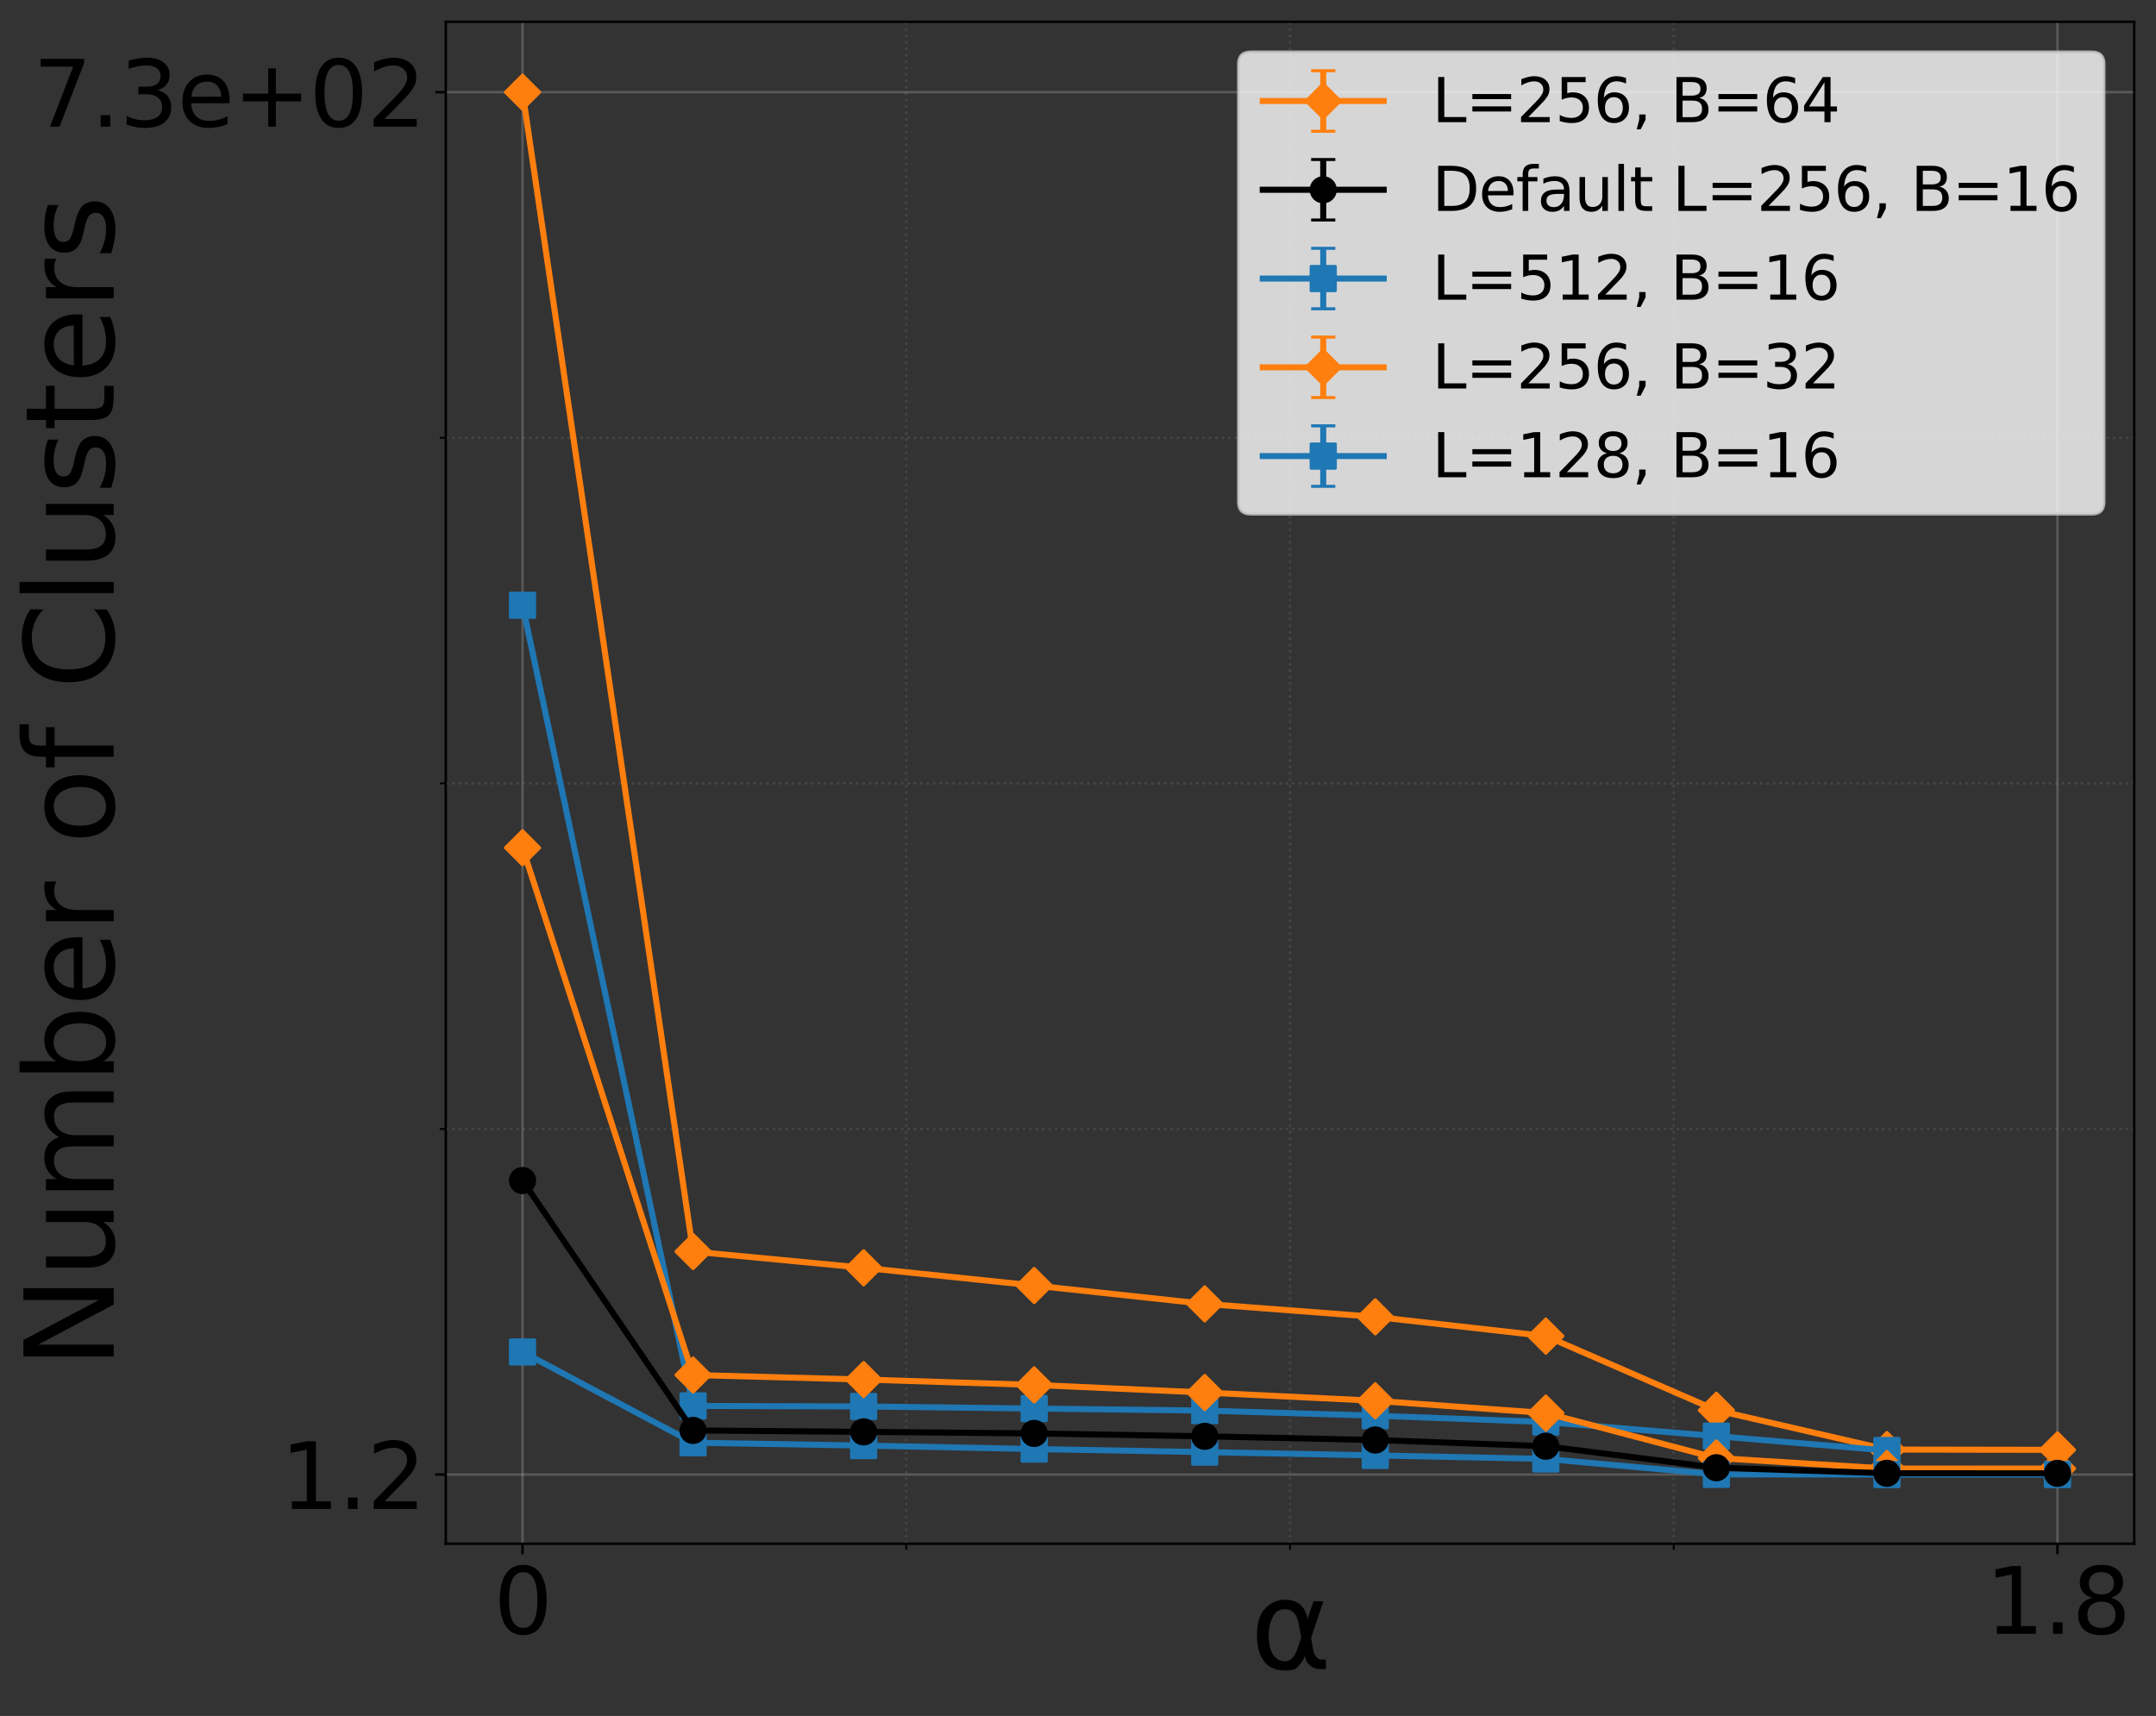 <?xml version="1.0" encoding="utf-8" standalone="no"?>
<!DOCTYPE svg PUBLIC "-//W3C//DTD SVG 1.1//EN"
  "http://www.w3.org/Graphics/SVG/1.1/DTD/svg11.dtd">
<svg xmlns:xlink="http://www.w3.org/1999/xlink" width="712.875pt" height="567.427pt" viewBox="0 0 712.875 567.427" xmlns="http://www.w3.org/2000/svg" version="1.1">
 <rect x="0" y="0" width="712.875" height="567.427" fill="#333333" stroke="none"/>
 <defs>
  <style type="text/css">*{stroke-linejoin: round; stroke-linecap: butt}</style>
 </defs>
 <g id="figure_1">
  <g id="patch_1">
   <path d="M 0 567.427 
L 712.875 567.427 
L 712.875 0 
L 0 0 
L 0 567.427 
z
" style="fill: none"/>
  </g>
  <g id="axes_1">
   <g id="patch_2">
    <path d="M 147.395 510.48 
L 705.675 510.48 
L 705.675 7.2 
L 147.395 7.2 
L 147.395 510.48 
z
" style="fill: none"/>
   </g>
   <g id="matplotlib.axis_1">
    <g id="xtick_1">
     <g id="line2d_1">
      <path d="M 172.772 510.48 
L 172.772 7.2 
" clip-path="url(#p2826fe609b)" style="fill: none; stroke: #b0b0b0; stroke-opacity: 0.3; stroke-width: 0.8; stroke-linecap: square"/>
     </g>
     <g id="line2d_2">
      <defs>
       <path id="mf167683dc8" d="M 0 0 
L 0 3.5 
" style="stroke: #000000; stroke-width: 0.8"/>
      </defs>
      <g>
       <use xlink:href="#mf167683dc8" x="172.772" y="510.48" style="stroke: #000000; stroke-width: 0.8"/>
      </g>
     </g>
     <g id="text_1">
      <!-- 0 -->
      <g transform="translate(163.228 540.275) scale(0.3 -0.3)">
       <defs>
        <path id="DejaVuSans-30" d="M 2034 4250 
Q 1547 4250 1301 3770 
Q 1056 3291 1056 2328 
Q 1056 1369 1301 889 
Q 1547 409 2034 409 
Q 2525 409 2770 889 
Q 3016 1369 3016 2328 
Q 3016 3291 2770 3770 
Q 2525 4250 2034 4250 
z
M 2034 4750 
Q 2819 4750 3233 4129 
Q 3647 3509 3647 2328 
Q 3647 1150 3233 529 
Q 2819 -91 2034 -91 
Q 1250 -91 836 529 
Q 422 1150 422 2328 
Q 422 3509 836 4129 
Q 1250 4750 2034 4750 
z
" transform="scale(0.016)"/>
       </defs>
       <use xlink:href="#DejaVuSans-30"/>
      </g>
     </g>
    </g>
    <g id="xtick_2">
     <g id="line2d_3">
      <path d="M 680.299 510.48 
L 680.299 7.2 
" clip-path="url(#p2826fe609b)" style="fill: none; stroke: #b0b0b0; stroke-opacity: 0.3; stroke-width: 0.8; stroke-linecap: square"/>
     </g>
     <g id="line2d_4">
      <g>
       <use xlink:href="#mf167683dc8" x="680.299" y="510.48" style="stroke: #000000; stroke-width: 0.8"/>
      </g>
     </g>
     <g id="text_2">
      <!-- 1.8 -->
      <g transform="translate(656.444 540.275) scale(0.3 -0.3)">
       <defs>
        <path id="DejaVuSans-31" d="M 794 531 
L 1825 531 
L 1825 4091 
L 703 3866 
L 703 4441 
L 1819 4666 
L 2450 4666 
L 2450 531 
L 3481 531 
L 3481 0 
L 794 0 
L 794 531 
z
" transform="scale(0.016)"/>
        <path id="DejaVuSans-2e" d="M 684 794 
L 1344 794 
L 1344 0 
L 684 0 
L 684 794 
z
" transform="scale(0.016)"/>
        <path id="DejaVuSans-38" d="M 2034 2216 
Q 1584 2216 1326 1975 
Q 1069 1734 1069 1313 
Q 1069 891 1326 650 
Q 1584 409 2034 409 
Q 2484 409 2743 651 
Q 3003 894 3003 1313 
Q 3003 1734 2745 1975 
Q 2488 2216 2034 2216 
z
M 1403 2484 
Q 997 2584 770 2862 
Q 544 3141 544 3541 
Q 544 4100 942 4425 
Q 1341 4750 2034 4750 
Q 2731 4750 3128 4425 
Q 3525 4100 3525 3541 
Q 3525 3141 3298 2862 
Q 3072 2584 2669 2484 
Q 3125 2378 3379 2068 
Q 3634 1759 3634 1313 
Q 3634 634 3220 271 
Q 2806 -91 2034 -91 
Q 1263 -91 848 271 
Q 434 634 434 1313 
Q 434 1759 690 2068 
Q 947 2378 1403 2484 
z
M 1172 3481 
Q 1172 3119 1398 2916 
Q 1625 2713 2034 2713 
Q 2441 2713 2670 2916 
Q 2900 3119 2900 3481 
Q 2900 3844 2670 4047 
Q 2441 4250 2034 4250 
Q 1625 4250 1398 4047 
Q 1172 3844 1172 3481 
z
" transform="scale(0.016)"/>
       </defs>
       <use xlink:href="#DejaVuSans-31"/>
       <use xlink:href="#DejaVuSans-2e" x="63.623"/>
       <use xlink:href="#DejaVuSans-38" x="95.41"/>
      </g>
     </g>
    </g>
    <g id="xtick_3">
     <g id="line2d_5">
      <path d="M 299.653 510.48 
L 299.653 7.2 
" clip-path="url(#p2826fe609b)" style="fill: none; stroke-dasharray: 0.8,1.32; stroke-dashoffset: 0; stroke: #b0b0b0; stroke-opacity: 0.15; stroke-width: 0.8"/>
     </g>
     <g id="line2d_6">
      <defs>
       <path id="me354a0631d" d="M 0 0 
L 0 2 
" style="stroke: #000000; stroke-width: 0.6"/>
      </defs>
      <g>
       <use xlink:href="#me354a0631d" x="299.653" y="510.48" style="stroke: #000000; stroke-width: 0.6"/>
      </g>
     </g>
    </g>
    <g id="xtick_4">
     <g id="line2d_7">
      <path d="M 426.535 510.48 
L 426.535 7.2 
" clip-path="url(#p2826fe609b)" style="fill: none; stroke-dasharray: 0.8,1.32; stroke-dashoffset: 0; stroke: #b0b0b0; stroke-opacity: 0.15; stroke-width: 0.8"/>
     </g>
     <g id="line2d_8">
      <g>
       <use xlink:href="#me354a0631d" x="426.535" y="510.48" style="stroke: #000000; stroke-width: 0.6"/>
      </g>
     </g>
    </g>
    <g id="xtick_5">
     <g id="line2d_9">
      <path d="M 553.417 510.48 
L 553.417 7.2 
" clip-path="url(#p2826fe609b)" style="fill: none; stroke-dasharray: 0.8,1.32; stroke-dashoffset: 0; stroke: #b0b0b0; stroke-opacity: 0.15; stroke-width: 0.8"/>
     </g>
     <g id="line2d_10">
      <g>
       <use xlink:href="#me354a0631d" x="553.417" y="510.48" style="stroke: #000000; stroke-width: 0.6"/>
      </g>
     </g>
    </g>
    <g id="text_3">
     <!-- α -->
     <g transform="translate(413.351 551.908) scale(0.4 -0.4)">
      <defs>
       <path id="DejaVuSans-3b1" d="M 2644 1628 
L 2506 2350 
Q 2366 3091 1809 3091 
Q 1391 3091 1200 2747 
Q 959 2316 959 1747 
Q 959 1059 1194 731 
Q 1431 397 1809 397 
Q 2228 397 2453 1063 
L 2644 1628 
z
M 2966 2584 
L 3275 3500 
L 3788 3500 
L 3147 1603 
L 3272 919 
Q 3300 766 3409 638 
Q 3538 488 3638 488 
L 3913 488 
L 3913 0 
L 3569 0 
Q 3275 0 3013 263 
Q 2884 394 2831 669 
Q 2688 322 2394 50 
Q 2256 -78 1809 -78 
Q 1075 -78 719 397 
Q 353 888 353 1747 
Q 353 2666 750 3097 
Q 1191 3578 1809 3578 
Q 2781 3578 2966 2584 
z
" transform="scale(0.016)"/>
      </defs>
      <use xlink:href="#DejaVuSans-3b1"/>
     </g>
    </g>
   </g>
   <g id="matplotlib.axis_2">
    <g id="ytick_1">
     <g id="line2d_11">
      <path d="M 147.395 487.6 
L 705.675 487.6 
" clip-path="url(#p2826fe609b)" style="fill: none; stroke: #b0b0b0; stroke-opacity: 0.3; stroke-width: 0.8; stroke-linecap: square"/>
     </g>
     <g id="line2d_12">
      <defs>
       <path id="m4e5d4f961c" d="M 0 0 
L -3.5 0 
" style="stroke: #000000; stroke-width: 0.8"/>
      </defs>
      <g>
       <use xlink:href="#m4e5d4f961c" x="147.395" y="487.6" style="stroke: #000000; stroke-width: 0.8"/>
      </g>
     </g>
     <g id="text_4">
      <!-- 1.2 -->
      <g transform="translate(92.686 498.998) scale(0.3 -0.3)">
       <defs>
        <path id="DejaVuSans-32" d="M 1228 531 
L 3431 531 
L 3431 0 
L 469 0 
L 469 531 
Q 828 903 1448 1529 
Q 2069 2156 2228 2338 
Q 2531 2678 2651 2914 
Q 2772 3150 2772 3378 
Q 2772 3750 2511 3984 
Q 2250 4219 1831 4219 
Q 1534 4219 1204 4116 
Q 875 4013 500 3803 
L 500 4441 
Q 881 4594 1212 4672 
Q 1544 4750 1819 4750 
Q 2544 4750 2975 4387 
Q 3406 4025 3406 3419 
Q 3406 3131 3298 2873 
Q 3191 2616 2906 2266 
Q 2828 2175 2409 1742 
Q 1991 1309 1228 531 
z
" transform="scale(0.016)"/>
       </defs>
       <use xlink:href="#DejaVuSans-31"/>
       <use xlink:href="#DejaVuSans-2e" x="63.623"/>
       <use xlink:href="#DejaVuSans-32" x="95.41"/>
      </g>
     </g>
    </g>
    <g id="ytick_2">
     <g id="line2d_13">
      <path d="M 147.395 30.48 
L 705.675 30.48 
" clip-path="url(#p2826fe609b)" style="fill: none; stroke: #b0b0b0; stroke-opacity: 0.3; stroke-width: 0.8; stroke-linecap: square"/>
     </g>
     <g id="line2d_14">
      <g>
       <use xlink:href="#m4e5d4f961c" x="147.395" y="30.48" style="stroke: #000000; stroke-width: 0.8"/>
      </g>
     </g>
     <g id="text_5">
      <!-- 7.3e+02 -->
      <g transform="translate(10.912 41.878) scale(0.3 -0.3)">
       <defs>
        <path id="DejaVuSans-37" d="M 525 4666 
L 3525 4666 
L 3525 4397 
L 1831 0 
L 1172 0 
L 2766 4134 
L 525 4134 
L 525 4666 
z
" transform="scale(0.016)"/>
        <path id="DejaVuSans-33" d="M 2597 2516 
Q 3050 2419 3304 2112 
Q 3559 1806 3559 1356 
Q 3559 666 3084 287 
Q 2609 -91 1734 -91 
Q 1441 -91 1130 -33 
Q 819 25 488 141 
L 488 750 
Q 750 597 1062 519 
Q 1375 441 1716 441 
Q 2309 441 2620 675 
Q 2931 909 2931 1356 
Q 2931 1769 2642 2001 
Q 2353 2234 1838 2234 
L 1294 2234 
L 1294 2753 
L 1863 2753 
Q 2328 2753 2575 2939 
Q 2822 3125 2822 3475 
Q 2822 3834 2567 4026 
Q 2313 4219 1838 4219 
Q 1578 4219 1281 4162 
Q 984 4106 628 3988 
L 628 4550 
Q 988 4650 1302 4700 
Q 1616 4750 1894 4750 
Q 2613 4750 3031 4423 
Q 3450 4097 3450 3541 
Q 3450 3153 3228 2886 
Q 3006 2619 2597 2516 
z
" transform="scale(0.016)"/>
        <path id="DejaVuSans-65" d="M 3597 1894 
L 3597 1613 
L 953 1613 
Q 991 1019 1311 708 
Q 1631 397 2203 397 
Q 2534 397 2845 478 
Q 3156 559 3463 722 
L 3463 178 
Q 3153 47 2828 -22 
Q 2503 -91 2169 -91 
Q 1331 -91 842 396 
Q 353 884 353 1716 
Q 353 2575 817 3079 
Q 1281 3584 2069 3584 
Q 2775 3584 3186 3129 
Q 3597 2675 3597 1894 
z
M 3022 2063 
Q 3016 2534 2758 2815 
Q 2500 3097 2075 3097 
Q 1594 3097 1305 2825 
Q 1016 2553 972 2059 
L 3022 2063 
z
" transform="scale(0.016)"/>
        <path id="DejaVuSans-2b" d="M 2944 4013 
L 2944 2272 
L 4684 2272 
L 4684 1741 
L 2944 1741 
L 2944 0 
L 2419 0 
L 2419 1741 
L 678 1741 
L 678 2272 
L 2419 2272 
L 2419 4013 
L 2944 4013 
z
" transform="scale(0.016)"/>
       </defs>
       <use xlink:href="#DejaVuSans-37"/>
       <use xlink:href="#DejaVuSans-2e" x="63.623"/>
       <use xlink:href="#DejaVuSans-33" x="95.41"/>
       <use xlink:href="#DejaVuSans-65" x="159.033"/>
       <use xlink:href="#DejaVuSans-2b" x="220.557"/>
       <use xlink:href="#DejaVuSans-30" x="304.346"/>
       <use xlink:href="#DejaVuSans-32" x="367.969"/>
      </g>
     </g>
    </g>
    <g id="ytick_3">
     <g id="line2d_15">
      <path d="M 147.395 373.32 
L 705.675 373.32 
" clip-path="url(#p2826fe609b)" style="fill: none; stroke-dasharray: 0.8,1.32; stroke-dashoffset: 0; stroke: #b0b0b0; stroke-opacity: 0.15; stroke-width: 0.8"/>
     </g>
     <g id="line2d_16">
      <defs>
       <path id="m823e92ef85" d="M 0 0 
L -2 0 
" style="stroke: #000000; stroke-width: 0.6"/>
      </defs>
      <g>
       <use xlink:href="#m823e92ef85" x="147.395" y="373.32" style="stroke: #000000; stroke-width: 0.6"/>
      </g>
     </g>
    </g>
    <g id="ytick_4">
     <g id="line2d_17">
      <path d="M 147.395 259.04 
L 705.675 259.04 
" clip-path="url(#p2826fe609b)" style="fill: none; stroke-dasharray: 0.8,1.32; stroke-dashoffset: 0; stroke: #b0b0b0; stroke-opacity: 0.15; stroke-width: 0.8"/>
     </g>
     <g id="line2d_18">
      <g>
       <use xlink:href="#m823e92ef85" x="147.395" y="259.04" style="stroke: #000000; stroke-width: 0.6"/>
      </g>
     </g>
    </g>
    <g id="ytick_5">
     <g id="line2d_19">
      <path d="M 147.395 144.76 
L 705.675 144.76 
" clip-path="url(#p2826fe609b)" style="fill: none; stroke-dasharray: 0.8,1.32; stroke-dashoffset: 0; stroke: #b0b0b0; stroke-opacity: 0.15; stroke-width: 0.8"/>
     </g>
     <g id="line2d_20">
      <g>
       <use xlink:href="#m823e92ef85" x="147.395" y="144.76" style="stroke: #000000; stroke-width: 0.6"/>
      </g>
     </g>
    </g>
    <g id="text_6">
     <!-- Number of Clusters -->
     <g transform="translate(37.594 452.577) rotate(-90) scale(0.4 -0.4)">
      <defs>
       <path id="DejaVuSans-4e" d="M 628 4666 
L 1478 4666 
L 3547 763 
L 3547 4666 
L 4159 4666 
L 4159 0 
L 3309 0 
L 1241 3903 
L 1241 0 
L 628 0 
L 628 4666 
z
" transform="scale(0.016)"/>
       <path id="DejaVuSans-75" d="M 544 1381 
L 544 3500 
L 1119 3500 
L 1119 1403 
Q 1119 906 1312 657 
Q 1506 409 1894 409 
Q 2359 409 2629 706 
Q 2900 1003 2900 1516 
L 2900 3500 
L 3475 3500 
L 3475 0 
L 2900 0 
L 2900 538 
Q 2691 219 2414 64 
Q 2138 -91 1772 -91 
Q 1169 -91 856 284 
Q 544 659 544 1381 
z
M 1991 3584 
L 1991 3584 
z
" transform="scale(0.016)"/>
       <path id="DejaVuSans-6d" d="M 3328 2828 
Q 3544 3216 3844 3400 
Q 4144 3584 4550 3584 
Q 5097 3584 5394 3201 
Q 5691 2819 5691 2113 
L 5691 0 
L 5113 0 
L 5113 2094 
Q 5113 2597 4934 2840 
Q 4756 3084 4391 3084 
Q 3944 3084 3684 2787 
Q 3425 2491 3425 1978 
L 3425 0 
L 2847 0 
L 2847 2094 
Q 2847 2600 2669 2842 
Q 2491 3084 2119 3084 
Q 1678 3084 1418 2786 
Q 1159 2488 1159 1978 
L 1159 0 
L 581 0 
L 581 3500 
L 1159 3500 
L 1159 2956 
Q 1356 3278 1631 3431 
Q 1906 3584 2284 3584 
Q 2666 3584 2933 3390 
Q 3200 3197 3328 2828 
z
" transform="scale(0.016)"/>
       <path id="DejaVuSans-62" d="M 3116 1747 
Q 3116 2381 2855 2742 
Q 2594 3103 2138 3103 
Q 1681 3103 1420 2742 
Q 1159 2381 1159 1747 
Q 1159 1113 1420 752 
Q 1681 391 2138 391 
Q 2594 391 2855 752 
Q 3116 1113 3116 1747 
z
M 1159 2969 
Q 1341 3281 1617 3432 
Q 1894 3584 2278 3584 
Q 2916 3584 3314 3078 
Q 3713 2572 3713 1747 
Q 3713 922 3314 415 
Q 2916 -91 2278 -91 
Q 1894 -91 1617 61 
Q 1341 213 1159 525 
L 1159 0 
L 581 0 
L 581 4863 
L 1159 4863 
L 1159 2969 
z
" transform="scale(0.016)"/>
       <path id="DejaVuSans-72" d="M 2631 2963 
Q 2534 3019 2420 3045 
Q 2306 3072 2169 3072 
Q 1681 3072 1420 2755 
Q 1159 2438 1159 1844 
L 1159 0 
L 581 0 
L 581 3500 
L 1159 3500 
L 1159 2956 
Q 1341 3275 1631 3429 
Q 1922 3584 2338 3584 
Q 2397 3584 2469 3576 
Q 2541 3569 2628 3553 
L 2631 2963 
z
" transform="scale(0.016)"/>
       <path id="DejaVuSans-20" transform="scale(0.016)"/>
       <path id="DejaVuSans-6f" d="M 1959 3097 
Q 1497 3097 1228 2736 
Q 959 2375 959 1747 
Q 959 1119 1226 758 
Q 1494 397 1959 397 
Q 2419 397 2687 759 
Q 2956 1122 2956 1747 
Q 2956 2369 2687 2733 
Q 2419 3097 1959 3097 
z
M 1959 3584 
Q 2709 3584 3137 3096 
Q 3566 2609 3566 1747 
Q 3566 888 3137 398 
Q 2709 -91 1959 -91 
Q 1206 -91 779 398 
Q 353 888 353 1747 
Q 353 2609 779 3096 
Q 1206 3584 1959 3584 
z
" transform="scale(0.016)"/>
       <path id="DejaVuSans-66" d="M 2375 4863 
L 2375 4384 
L 1825 4384 
Q 1516 4384 1395 4259 
Q 1275 4134 1275 3809 
L 1275 3500 
L 2222 3500 
L 2222 3053 
L 1275 3053 
L 1275 0 
L 697 0 
L 697 3053 
L 147 3053 
L 147 3500 
L 697 3500 
L 697 3744 
Q 697 4328 969 4595 
Q 1241 4863 1831 4863 
L 2375 4863 
z
" transform="scale(0.016)"/>
       <path id="DejaVuSans-43" d="M 4122 4306 
L 4122 3641 
Q 3803 3938 3442 4084 
Q 3081 4231 2675 4231 
Q 1875 4231 1450 3742 
Q 1025 3253 1025 2328 
Q 1025 1406 1450 917 
Q 1875 428 2675 428 
Q 3081 428 3442 575 
Q 3803 722 4122 1019 
L 4122 359 
Q 3791 134 3420 21 
Q 3050 -91 2638 -91 
Q 1578 -91 968 557 
Q 359 1206 359 2328 
Q 359 3453 968 4101 
Q 1578 4750 2638 4750 
Q 3056 4750 3426 4639 
Q 3797 4528 4122 4306 
z
" transform="scale(0.016)"/>
       <path id="DejaVuSans-6c" d="M 603 4863 
L 1178 4863 
L 1178 0 
L 603 0 
L 603 4863 
z
" transform="scale(0.016)"/>
       <path id="DejaVuSans-73" d="M 2834 3397 
L 2834 2853 
Q 2591 2978 2328 3040 
Q 2066 3103 1784 3103 
Q 1356 3103 1142 2972 
Q 928 2841 928 2578 
Q 928 2378 1081 2264 
Q 1234 2150 1697 2047 
L 1894 2003 
Q 2506 1872 2764 1633 
Q 3022 1394 3022 966 
Q 3022 478 2636 193 
Q 2250 -91 1575 -91 
Q 1294 -91 989 -36 
Q 684 19 347 128 
L 347 722 
Q 666 556 975 473 
Q 1284 391 1588 391 
Q 1994 391 2212 530 
Q 2431 669 2431 922 
Q 2431 1156 2273 1281 
Q 2116 1406 1581 1522 
L 1381 1569 
Q 847 1681 609 1914 
Q 372 2147 372 2553 
Q 372 3047 722 3315 
Q 1072 3584 1716 3584 
Q 2034 3584 2315 3537 
Q 2597 3491 2834 3397 
z
" transform="scale(0.016)"/>
       <path id="DejaVuSans-74" d="M 1172 4494 
L 1172 3500 
L 2356 3500 
L 2356 3053 
L 1172 3053 
L 1172 1153 
Q 1172 725 1289 603 
Q 1406 481 1766 481 
L 2356 481 
L 2356 0 
L 1766 0 
Q 1100 0 847 248 
Q 594 497 594 1153 
L 594 3053 
L 172 3053 
L 172 3500 
L 594 3500 
L 594 4494 
L 1172 4494 
z
" transform="scale(0.016)"/>
      </defs>
      <use xlink:href="#DejaVuSans-4e"/>
      <use xlink:href="#DejaVuSans-75" x="74.805"/>
      <use xlink:href="#DejaVuSans-6d" x="138.184"/>
      <use xlink:href="#DejaVuSans-62" x="235.596"/>
      <use xlink:href="#DejaVuSans-65" x="299.072"/>
      <use xlink:href="#DejaVuSans-72" x="360.596"/>
      <use xlink:href="#DejaVuSans-20" x="401.709"/>
      <use xlink:href="#DejaVuSans-6f" x="433.496"/>
      <use xlink:href="#DejaVuSans-66" x="494.678"/>
      <use xlink:href="#DejaVuSans-20" x="529.883"/>
      <use xlink:href="#DejaVuSans-43" x="561.67"/>
      <use xlink:href="#DejaVuSans-6c" x="631.494"/>
      <use xlink:href="#DejaVuSans-75" x="659.277"/>
      <use xlink:href="#DejaVuSans-73" x="722.656"/>
      <use xlink:href="#DejaVuSans-74" x="774.756"/>
      <use xlink:href="#DejaVuSans-65" x="813.965"/>
      <use xlink:href="#DejaVuSans-72" x="875.488"/>
      <use xlink:href="#DejaVuSans-73" x="916.602"/>
     </g>
    </g>
   </g>
   <g id="patch_3">
    <path d="M 147.395 510.48 
L 147.395 7.2 
" style="fill: none; stroke: #000000; stroke-width: 0.8; stroke-linejoin: miter; stroke-linecap: square"/>
   </g>
   <g id="patch_4">
    <path d="M 705.675 510.48 
L 705.675 7.2 
" style="fill: none; stroke: #000000; stroke-width: 0.8; stroke-linejoin: miter; stroke-linecap: square"/>
   </g>
   <g id="patch_5">
    <path d="M 147.395 510.48 
L 705.675 510.48 
" style="fill: none; stroke: #000000; stroke-width: 0.8; stroke-linejoin: miter; stroke-linecap: square"/>
   </g>
   <g id="patch_6">
    <path d="M 147.395 7.2 
L 705.675 7.2 
" style="fill: none; stroke: #000000; stroke-width: 0.8; stroke-linejoin: miter; stroke-linecap: square"/>
   </g>
   <g id="LineCollection_1">
    <path d="M 172.772 30.884 
L 172.772 30.076 
" clip-path="url(#p2826fe609b)" style="fill: none; stroke: #ff7f0e; stroke-width: 2"/>
    <path d="M 229.164 414.094 
L 229.164 413.639 
" clip-path="url(#p2826fe609b)" style="fill: none; stroke: #ff7f0e; stroke-width: 2"/>
    <path d="M 285.556 419.494 
L 285.556 418.972 
" clip-path="url(#p2826fe609b)" style="fill: none; stroke: #ff7f0e; stroke-width: 2"/>
    <path d="M 341.947 425.358 
L 341.947 424.833 
" clip-path="url(#p2826fe609b)" style="fill: none; stroke: #ff7f0e; stroke-width: 2"/>
    <path d="M 398.339 431.41 
L 398.339 430.922 
" clip-path="url(#p2826fe609b)" style="fill: none; stroke: #ff7f0e; stroke-width: 2"/>
    <path d="M 454.731 435.683 
L 454.731 435.232 
" clip-path="url(#p2826fe609b)" style="fill: none; stroke: #ff7f0e; stroke-width: 2"/>
    <path d="M 511.123 442.123 
L 511.123 441.518 
" clip-path="url(#p2826fe609b)" style="fill: none; stroke: #ff7f0e; stroke-width: 2"/>
    <path d="M 567.515 467.2 
L 567.515 465.482 
" clip-path="url(#p2826fe609b)" style="fill: none; stroke: #ff7f0e; stroke-width: 2"/>
    <path d="M 623.907 479.39 
L 623.907 479.289 
" clip-path="url(#p2826fe609b)" style="fill: none; stroke: #ff7f0e; stroke-width: 2"/>
    <path d="M 680.299 479.465 
L 680.299 479.409 
" clip-path="url(#p2826fe609b)" style="fill: none; stroke: #ff7f0e; stroke-width: 2"/>
   </g>
   <g id="line2d_21">
    <defs>
     <path id="m0f6489a232" d="M 4 0 
L -4 -0 
" style="stroke: #ff7f0e"/>
    </defs>
    <g clip-path="url(#p2826fe609b)">
     <use xlink:href="#m0f6489a232" x="172.772" y="30.884" style="fill: #ff7f0e; stroke: #ff7f0e"/>
     <use xlink:href="#m0f6489a232" x="229.164" y="414.094" style="fill: #ff7f0e; stroke: #ff7f0e"/>
     <use xlink:href="#m0f6489a232" x="285.556" y="419.494" style="fill: #ff7f0e; stroke: #ff7f0e"/>
     <use xlink:href="#m0f6489a232" x="341.947" y="425.358" style="fill: #ff7f0e; stroke: #ff7f0e"/>
     <use xlink:href="#m0f6489a232" x="398.339" y="431.41" style="fill: #ff7f0e; stroke: #ff7f0e"/>
     <use xlink:href="#m0f6489a232" x="454.731" y="435.683" style="fill: #ff7f0e; stroke: #ff7f0e"/>
     <use xlink:href="#m0f6489a232" x="511.123" y="442.123" style="fill: #ff7f0e; stroke: #ff7f0e"/>
     <use xlink:href="#m0f6489a232" x="567.515" y="467.2" style="fill: #ff7f0e; stroke: #ff7f0e"/>
     <use xlink:href="#m0f6489a232" x="623.907" y="479.39" style="fill: #ff7f0e; stroke: #ff7f0e"/>
     <use xlink:href="#m0f6489a232" x="680.299" y="479.465" style="fill: #ff7f0e; stroke: #ff7f0e"/>
    </g>
   </g>
   <g id="line2d_22">
    <g clip-path="url(#p2826fe609b)">
     <use xlink:href="#m0f6489a232" x="172.772" y="30.076" style="fill: #ff7f0e; stroke: #ff7f0e"/>
     <use xlink:href="#m0f6489a232" x="229.164" y="413.639" style="fill: #ff7f0e; stroke: #ff7f0e"/>
     <use xlink:href="#m0f6489a232" x="285.556" y="418.972" style="fill: #ff7f0e; stroke: #ff7f0e"/>
     <use xlink:href="#m0f6489a232" x="341.947" y="424.833" style="fill: #ff7f0e; stroke: #ff7f0e"/>
     <use xlink:href="#m0f6489a232" x="398.339" y="430.922" style="fill: #ff7f0e; stroke: #ff7f0e"/>
     <use xlink:href="#m0f6489a232" x="454.731" y="435.232" style="fill: #ff7f0e; stroke: #ff7f0e"/>
     <use xlink:href="#m0f6489a232" x="511.123" y="441.518" style="fill: #ff7f0e; stroke: #ff7f0e"/>
     <use xlink:href="#m0f6489a232" x="567.515" y="465.482" style="fill: #ff7f0e; stroke: #ff7f0e"/>
     <use xlink:href="#m0f6489a232" x="623.907" y="479.289" style="fill: #ff7f0e; stroke: #ff7f0e"/>
     <use xlink:href="#m0f6489a232" x="680.299" y="479.409" style="fill: #ff7f0e; stroke: #ff7f0e"/>
    </g>
   </g>
   <g id="LineCollection_2">
    <path d="M 172.772 200.737 
L 172.772 199.558 
" clip-path="url(#p2826fe609b)" style="fill: none; stroke: #1f77b4; stroke-width: 2"/>
    <path d="M 229.164 465.044 
L 229.164 464.779 
" clip-path="url(#p2826fe609b)" style="fill: none; stroke: #1f77b4; stroke-width: 2"/>
    <path d="M 285.556 465.235 
L 285.556 464.939 
" clip-path="url(#p2826fe609b)" style="fill: none; stroke: #1f77b4; stroke-width: 2"/>
    <path d="M 341.947 465.971 
L 341.947 465.586 
" clip-path="url(#p2826fe609b)" style="fill: none; stroke: #1f77b4; stroke-width: 2"/>
    <path d="M 398.339 466.654 
L 398.339 466.25 
" clip-path="url(#p2826fe609b)" style="fill: none; stroke: #1f77b4; stroke-width: 2"/>
    <path d="M 454.731 468.361 
L 454.731 467.93 
" clip-path="url(#p2826fe609b)" style="fill: none; stroke: #1f77b4; stroke-width: 2"/>
    <path d="M 511.123 470.471 
L 511.123 470.007 
" clip-path="url(#p2826fe609b)" style="fill: none; stroke: #1f77b4; stroke-width: 2"/>
    <path d="M 567.515 475.272 
L 567.515 474.536 
" clip-path="url(#p2826fe609b)" style="fill: none; stroke: #1f77b4; stroke-width: 2"/>
    <path d="M 623.907 479.661 
L 623.907 479.661 
" clip-path="url(#p2826fe609b)" style="fill: none; stroke: #1f77b4; stroke-width: 2"/>
   </g>
   <g id="line2d_23">
    <defs>
     <path id="md168c62902" d="M 4 0 
L -4 -0 
" style="stroke: #1f77b4"/>
    </defs>
    <g clip-path="url(#p2826fe609b)">
     <use xlink:href="#md168c62902" x="172.772" y="200.737" style="fill: #1f77b4; stroke: #1f77b4"/>
     <use xlink:href="#md168c62902" x="229.164" y="465.044" style="fill: #1f77b4; stroke: #1f77b4"/>
     <use xlink:href="#md168c62902" x="285.556" y="465.235" style="fill: #1f77b4; stroke: #1f77b4"/>
     <use xlink:href="#md168c62902" x="341.947" y="465.971" style="fill: #1f77b4; stroke: #1f77b4"/>
     <use xlink:href="#md168c62902" x="398.339" y="466.654" style="fill: #1f77b4; stroke: #1f77b4"/>
     <use xlink:href="#md168c62902" x="454.731" y="468.361" style="fill: #1f77b4; stroke: #1f77b4"/>
     <use xlink:href="#md168c62902" x="511.123" y="470.471" style="fill: #1f77b4; stroke: #1f77b4"/>
     <use xlink:href="#md168c62902" x="567.515" y="475.272" style="fill: #1f77b4; stroke: #1f77b4"/>
     <use xlink:href="#md168c62902" x="623.907" y="479.661" style="fill: #1f77b4; stroke: #1f77b4"/>
    </g>
   </g>
   <g id="line2d_24">
    <g clip-path="url(#p2826fe609b)">
     <use xlink:href="#md168c62902" x="172.772" y="199.558" style="fill: #1f77b4; stroke: #1f77b4"/>
     <use xlink:href="#md168c62902" x="229.164" y="464.779" style="fill: #1f77b4; stroke: #1f77b4"/>
     <use xlink:href="#md168c62902" x="285.556" y="464.939" style="fill: #1f77b4; stroke: #1f77b4"/>
     <use xlink:href="#md168c62902" x="341.947" y="465.586" style="fill: #1f77b4; stroke: #1f77b4"/>
     <use xlink:href="#md168c62902" x="398.339" y="466.25" style="fill: #1f77b4; stroke: #1f77b4"/>
     <use xlink:href="#md168c62902" x="454.731" y="467.93" style="fill: #1f77b4; stroke: #1f77b4"/>
     <use xlink:href="#md168c62902" x="511.123" y="470.007" style="fill: #1f77b4; stroke: #1f77b4"/>
     <use xlink:href="#md168c62902" x="567.515" y="474.536" style="fill: #1f77b4; stroke: #1f77b4"/>
     <use xlink:href="#md168c62902" x="623.907" y="479.661" style="fill: #1f77b4; stroke: #1f77b4"/>
    </g>
   </g>
   <g id="LineCollection_3">
    <path d="M 172.772 280.634 
L 172.772 280.034 
" clip-path="url(#p2826fe609b)" style="fill: none; stroke: #ff7f0e; stroke-width: 2"/>
    <path d="M 229.164 454.815 
L 229.164 454.564 
" clip-path="url(#p2826fe609b)" style="fill: none; stroke: #ff7f0e; stroke-width: 2"/>
    <path d="M 285.556 456.334 
L 285.556 456.039 
" clip-path="url(#p2826fe609b)" style="fill: none; stroke: #ff7f0e; stroke-width: 2"/>
    <path d="M 341.947 458.122 
L 341.947 457.79 
" clip-path="url(#p2826fe609b)" style="fill: none; stroke: #ff7f0e; stroke-width: 2"/>
    <path d="M 398.339 460.664 
L 398.339 460.304 
" clip-path="url(#p2826fe609b)" style="fill: none; stroke: #ff7f0e; stroke-width: 2"/>
    <path d="M 454.731 463.41 
L 454.731 463.014 
" clip-path="url(#p2826fe609b)" style="fill: none; stroke: #ff7f0e; stroke-width: 2"/>
    <path d="M 511.123 467.491 
L 511.123 467.061 
" clip-path="url(#p2826fe609b)" style="fill: none; stroke: #ff7f0e; stroke-width: 2"/>
    <path d="M 567.515 482.569 
L 567.515 481.698 
" clip-path="url(#p2826fe609b)" style="fill: none; stroke: #ff7f0e; stroke-width: 2"/>
    <path d="M 623.907 485.647 
L 623.907 485.616 
" clip-path="url(#p2826fe609b)" style="fill: none; stroke: #ff7f0e; stroke-width: 2"/>
    <path d="M 680.299 485.631 
L 680.299 485.6 
" clip-path="url(#p2826fe609b)" style="fill: none; stroke: #ff7f0e; stroke-width: 2"/>
   </g>
   <g id="line2d_25">
    <g clip-path="url(#p2826fe609b)">
     <use xlink:href="#m0f6489a232" x="172.772" y="280.634" style="fill: #ff7f0e; stroke: #ff7f0e"/>
     <use xlink:href="#m0f6489a232" x="229.164" y="454.815" style="fill: #ff7f0e; stroke: #ff7f0e"/>
     <use xlink:href="#m0f6489a232" x="285.556" y="456.334" style="fill: #ff7f0e; stroke: #ff7f0e"/>
     <use xlink:href="#m0f6489a232" x="341.947" y="458.122" style="fill: #ff7f0e; stroke: #ff7f0e"/>
     <use xlink:href="#m0f6489a232" x="398.339" y="460.664" style="fill: #ff7f0e; stroke: #ff7f0e"/>
     <use xlink:href="#m0f6489a232" x="454.731" y="463.41" style="fill: #ff7f0e; stroke: #ff7f0e"/>
     <use xlink:href="#m0f6489a232" x="511.123" y="467.491" style="fill: #ff7f0e; stroke: #ff7f0e"/>
     <use xlink:href="#m0f6489a232" x="567.515" y="482.569" style="fill: #ff7f0e; stroke: #ff7f0e"/>
     <use xlink:href="#m0f6489a232" x="623.907" y="485.647" style="fill: #ff7f0e; stroke: #ff7f0e"/>
     <use xlink:href="#m0f6489a232" x="680.299" y="485.631" style="fill: #ff7f0e; stroke: #ff7f0e"/>
    </g>
   </g>
   <g id="line2d_26">
    <g clip-path="url(#p2826fe609b)">
     <use xlink:href="#m0f6489a232" x="172.772" y="280.034" style="fill: #ff7f0e; stroke: #ff7f0e"/>
     <use xlink:href="#m0f6489a232" x="229.164" y="454.564" style="fill: #ff7f0e; stroke: #ff7f0e"/>
     <use xlink:href="#m0f6489a232" x="285.556" y="456.039" style="fill: #ff7f0e; stroke: #ff7f0e"/>
     <use xlink:href="#m0f6489a232" x="341.947" y="457.79" style="fill: #ff7f0e; stroke: #ff7f0e"/>
     <use xlink:href="#m0f6489a232" x="398.339" y="460.304" style="fill: #ff7f0e; stroke: #ff7f0e"/>
     <use xlink:href="#m0f6489a232" x="454.731" y="463.014" style="fill: #ff7f0e; stroke: #ff7f0e"/>
     <use xlink:href="#m0f6489a232" x="511.123" y="467.061" style="fill: #ff7f0e; stroke: #ff7f0e"/>
     <use xlink:href="#m0f6489a232" x="567.515" y="481.698" style="fill: #ff7f0e; stroke: #ff7f0e"/>
     <use xlink:href="#m0f6489a232" x="623.907" y="485.616" style="fill: #ff7f0e; stroke: #ff7f0e"/>
     <use xlink:href="#m0f6489a232" x="680.299" y="485.6" style="fill: #ff7f0e; stroke: #ff7f0e"/>
    </g>
   </g>
   <g id="LineCollection_4">
    <path d="M 172.772 447.173 
L 172.772 446.952 
" clip-path="url(#p2826fe609b)" style="fill: none; stroke: #1f77b4; stroke-width: 2"/>
    <path d="M 229.164 477.219 
L 229.164 476.945 
" clip-path="url(#p2826fe609b)" style="fill: none; stroke: #1f77b4; stroke-width: 2"/>
    <path d="M 285.556 478.16 
L 285.556 477.877 
" clip-path="url(#p2826fe609b)" style="fill: none; stroke: #1f77b4; stroke-width: 2"/>
    <path d="M 341.947 479.37 
L 341.947 478.988 
" clip-path="url(#p2826fe609b)" style="fill: none; stroke: #1f77b4; stroke-width: 2"/>
    <path d="M 398.339 480.338 
L 398.339 480.03 
" clip-path="url(#p2826fe609b)" style="fill: none; stroke: #1f77b4; stroke-width: 2"/>
    <path d="M 454.731 481.43 
L 454.731 481.139 
" clip-path="url(#p2826fe609b)" style="fill: none; stroke: #1f77b4; stroke-width: 2"/>
    <path d="M 511.123 482.537 
L 511.123 482.332 
" clip-path="url(#p2826fe609b)" style="fill: none; stroke: #1f77b4; stroke-width: 2"/>
    <path d="M 567.515 487.583 
L 567.515 487.504 
" clip-path="url(#p2826fe609b)" style="fill: none; stroke: #1f77b4; stroke-width: 2"/>
    <path d="M 623.907 487.604 
L 623.907 487.597 
" clip-path="url(#p2826fe609b)" style="fill: none; stroke: #1f77b4; stroke-width: 2"/>
    <path d="M 680.299 487.598 
L 680.299 487.592 
" clip-path="url(#p2826fe609b)" style="fill: none; stroke: #1f77b4; stroke-width: 2"/>
   </g>
   <g id="line2d_27">
    <g clip-path="url(#p2826fe609b)">
     <use xlink:href="#md168c62902" x="172.772" y="447.173" style="fill: #1f77b4; stroke: #1f77b4"/>
     <use xlink:href="#md168c62902" x="229.164" y="477.219" style="fill: #1f77b4; stroke: #1f77b4"/>
     <use xlink:href="#md168c62902" x="285.556" y="478.16" style="fill: #1f77b4; stroke: #1f77b4"/>
     <use xlink:href="#md168c62902" x="341.947" y="479.37" style="fill: #1f77b4; stroke: #1f77b4"/>
     <use xlink:href="#md168c62902" x="398.339" y="480.338" style="fill: #1f77b4; stroke: #1f77b4"/>
     <use xlink:href="#md168c62902" x="454.731" y="481.43" style="fill: #1f77b4; stroke: #1f77b4"/>
     <use xlink:href="#md168c62902" x="511.123" y="482.537" style="fill: #1f77b4; stroke: #1f77b4"/>
     <use xlink:href="#md168c62902" x="567.515" y="487.583" style="fill: #1f77b4; stroke: #1f77b4"/>
     <use xlink:href="#md168c62902" x="623.907" y="487.604" style="fill: #1f77b4; stroke: #1f77b4"/>
     <use xlink:href="#md168c62902" x="680.299" y="487.598" style="fill: #1f77b4; stroke: #1f77b4"/>
    </g>
   </g>
   <g id="line2d_28">
    <g clip-path="url(#p2826fe609b)">
     <use xlink:href="#md168c62902" x="172.772" y="446.952" style="fill: #1f77b4; stroke: #1f77b4"/>
     <use xlink:href="#md168c62902" x="229.164" y="476.945" style="fill: #1f77b4; stroke: #1f77b4"/>
     <use xlink:href="#md168c62902" x="285.556" y="477.877" style="fill: #1f77b4; stroke: #1f77b4"/>
     <use xlink:href="#md168c62902" x="341.947" y="478.988" style="fill: #1f77b4; stroke: #1f77b4"/>
     <use xlink:href="#md168c62902" x="398.339" y="480.03" style="fill: #1f77b4; stroke: #1f77b4"/>
     <use xlink:href="#md168c62902" x="454.731" y="481.139" style="fill: #1f77b4; stroke: #1f77b4"/>
     <use xlink:href="#md168c62902" x="511.123" y="482.332" style="fill: #1f77b4; stroke: #1f77b4"/>
     <use xlink:href="#md168c62902" x="567.515" y="487.504" style="fill: #1f77b4; stroke: #1f77b4"/>
     <use xlink:href="#md168c62902" x="623.907" y="487.597" style="fill: #1f77b4; stroke: #1f77b4"/>
     <use xlink:href="#md168c62902" x="680.299" y="487.592" style="fill: #1f77b4; stroke: #1f77b4"/>
    </g>
   </g>
   <g id="legend_1">
    <g id="patch_7">
     <path d="M 413.522 169.981 
L 691.675 169.981 
Q 695.675 169.981 695.675 165.981 
L 695.675 21.2 
Q 695.675 17.2 691.675 17.2 
L 413.522 17.2 
Q 409.522 17.2 409.522 21.2 
L 409.522 165.981 
Q 409.522 169.981 413.522 169.981 
z
" style="fill: #ffffff; opacity: 0.8; stroke: #cccccc; stroke-linejoin: miter"/>
    </g>
    <g id="LineCollection_5">
     <path d="M 437.522 43.397 
L 437.522 23.397 
" style="fill: none; stroke: #ff7f0e; stroke-width: 2"/>
    </g>
    <g id="line2d_29">
     <g>
      <use xlink:href="#m0f6489a232" x="437.522" y="43.397" style="fill: #ff7f0e; stroke: #ff7f0e"/>
     </g>
    </g>
    <g id="line2d_30">
     <g>
      <use xlink:href="#m0f6489a232" x="437.522" y="23.397" style="fill: #ff7f0e; stroke: #ff7f0e"/>
     </g>
    </g>
    <g id="line2d_31">
     <path d="M 417.522 33.397 
L 457.522 33.397 
" style="fill: none; stroke: #ff7f0e; stroke-width: 2; stroke-linecap: square"/>
    </g>
    <g id="line2d_32">
     <defs>
      <path id="ma0b57c34ed" d="M -0 5.657 
L 5.657 0 
L 0 -5.657 
L -5.657 -0 
z
" style="stroke: #ff7f0e; stroke-linejoin: miter"/>
     </defs>
     <g>
      <use xlink:href="#ma0b57c34ed" x="437.522" y="33.397" style="fill: #ff7f0e; stroke: #ff7f0e; stroke-linejoin: miter"/>
     </g>
    </g>
    <g id="text_7">
     <!-- L=256, B=64 -->
     <g transform="translate(473.522 40.397) scale(0.2 -0.2)">
      <defs>
       <path id="DejaVuSans-4c" d="M 628 4666 
L 1259 4666 
L 1259 531 
L 3531 531 
L 3531 0 
L 628 0 
L 628 4666 
z
" transform="scale(0.016)"/>
       <path id="DejaVuSans-3d" d="M 678 2906 
L 4684 2906 
L 4684 2381 
L 678 2381 
L 678 2906 
z
M 678 1631 
L 4684 1631 
L 4684 1100 
L 678 1100 
L 678 1631 
z
" transform="scale(0.016)"/>
       <path id="DejaVuSans-35" d="M 691 4666 
L 3169 4666 
L 3169 4134 
L 1269 4134 
L 1269 2991 
Q 1406 3038 1543 3061 
Q 1681 3084 1819 3084 
Q 2600 3084 3056 2656 
Q 3513 2228 3513 1497 
Q 3513 744 3044 326 
Q 2575 -91 1722 -91 
Q 1428 -91 1123 -41 
Q 819 9 494 109 
L 494 744 
Q 775 591 1075 516 
Q 1375 441 1709 441 
Q 2250 441 2565 725 
Q 2881 1009 2881 1497 
Q 2881 1984 2565 2268 
Q 2250 2553 1709 2553 
Q 1456 2553 1204 2497 
Q 953 2441 691 2322 
L 691 4666 
z
" transform="scale(0.016)"/>
       <path id="DejaVuSans-36" d="M 2113 2584 
Q 1688 2584 1439 2293 
Q 1191 2003 1191 1497 
Q 1191 994 1439 701 
Q 1688 409 2113 409 
Q 2538 409 2786 701 
Q 3034 994 3034 1497 
Q 3034 2003 2786 2293 
Q 2538 2584 2113 2584 
z
M 3366 4563 
L 3366 3988 
Q 3128 4100 2886 4159 
Q 2644 4219 2406 4219 
Q 1781 4219 1451 3797 
Q 1122 3375 1075 2522 
Q 1259 2794 1537 2939 
Q 1816 3084 2150 3084 
Q 2853 3084 3261 2657 
Q 3669 2231 3669 1497 
Q 3669 778 3244 343 
Q 2819 -91 2113 -91 
Q 1303 -91 875 529 
Q 447 1150 447 2328 
Q 447 3434 972 4092 
Q 1497 4750 2381 4750 
Q 2619 4750 2861 4703 
Q 3103 4656 3366 4563 
z
" transform="scale(0.016)"/>
       <path id="DejaVuSans-2c" d="M 750 794 
L 1409 794 
L 1409 256 
L 897 -744 
L 494 -744 
L 750 256 
L 750 794 
z
" transform="scale(0.016)"/>
       <path id="DejaVuSans-42" d="M 1259 2228 
L 1259 519 
L 2272 519 
Q 2781 519 3026 730 
Q 3272 941 3272 1375 
Q 3272 1813 3026 2020 
Q 2781 2228 2272 2228 
L 1259 2228 
z
M 1259 4147 
L 1259 2741 
L 2194 2741 
Q 2656 2741 2882 2914 
Q 3109 3088 3109 3444 
Q 3109 3797 2882 3972 
Q 2656 4147 2194 4147 
L 1259 4147 
z
M 628 4666 
L 2241 4666 
Q 2963 4666 3353 4366 
Q 3744 4066 3744 3513 
Q 3744 3084 3544 2831 
Q 3344 2578 2956 2516 
Q 3422 2416 3680 2098 
Q 3938 1781 3938 1306 
Q 3938 681 3513 340 
Q 3088 0 2303 0 
L 628 0 
L 628 4666 
z
" transform="scale(0.016)"/>
       <path id="DejaVuSans-34" d="M 2419 4116 
L 825 1625 
L 2419 1625 
L 2419 4116 
z
M 2253 4666 
L 3047 4666 
L 3047 1625 
L 3713 1625 
L 3713 1100 
L 3047 1100 
L 3047 0 
L 2419 0 
L 2419 1100 
L 313 1100 
L 313 1709 
L 2253 4666 
z
" transform="scale(0.016)"/>
      </defs>
      <use xlink:href="#DejaVuSans-4c"/>
      <use xlink:href="#DejaVuSans-3d" x="55.713"/>
      <use xlink:href="#DejaVuSans-32" x="139.502"/>
      <use xlink:href="#DejaVuSans-35" x="203.125"/>
      <use xlink:href="#DejaVuSans-36" x="266.748"/>
      <use xlink:href="#DejaVuSans-2c" x="330.371"/>
      <use xlink:href="#DejaVuSans-20" x="362.158"/>
      <use xlink:href="#DejaVuSans-42" x="393.945"/>
      <use xlink:href="#DejaVuSans-3d" x="462.549"/>
      <use xlink:href="#DejaVuSans-36" x="546.338"/>
      <use xlink:href="#DejaVuSans-34" x="609.961"/>
     </g>
    </g>
    <g id="LineCollection_6">
     <path d="M 437.522 72.753 
L 437.522 52.753 
" style="fill: none; stroke: #000000; stroke-width: 2"/>
    </g>
    <g id="line2d_33">
     <defs>
      <path id="m37a783f492" d="M 4 0 
L -4 -0 
" style="stroke: #000000"/>
     </defs>
     <g>
      <use xlink:href="#m37a783f492" x="437.522" y="72.753" style="stroke: #000000"/>
     </g>
    </g>
    <g id="line2d_34">
     <g>
      <use xlink:href="#m37a783f492" x="437.522" y="52.753" style="stroke: #000000"/>
     </g>
    </g>
    <g id="line2d_35">
     <path d="M 417.522 62.753 
L 457.522 62.753 
" style="fill: none; stroke: #000000; stroke-width: 2; stroke-linecap: square"/>
    </g>
    <g id="line2d_36">
     <defs>
      <path id="m7ff2578be6" d="M 0 4 
C 1.061 4 2.078 3.579 2.828 2.828 
C 3.579 2.078 4 1.061 4 0 
C 4 -1.061 3.579 -2.078 2.828 -2.828 
C 2.078 -3.579 1.061 -4 0 -4 
C -1.061 -4 -2.078 -3.579 -2.828 -2.828 
C -3.579 -2.078 -4 -1.061 -4 0 
C -4 1.061 -3.579 2.078 -2.828 2.828 
C -2.078 3.579 -1.061 4 0 4 
z
" style="stroke: #000000"/>
     </defs>
     <g>
      <use xlink:href="#m7ff2578be6" x="437.522" y="62.753" style="stroke: #000000"/>
     </g>
    </g>
    <g id="text_8">
     <!-- Default L=256, B=16 -->
     <g transform="translate(473.522 69.753) scale(0.2 -0.2)">
      <defs>
       <path id="DejaVuSans-44" d="M 1259 4147 
L 1259 519 
L 2022 519 
Q 2988 519 3436 956 
Q 3884 1394 3884 2338 
Q 3884 3275 3436 3711 
Q 2988 4147 2022 4147 
L 1259 4147 
z
M 628 4666 
L 1925 4666 
Q 3281 4666 3915 4102 
Q 4550 3538 4550 2338 
Q 4550 1131 3912 565 
Q 3275 0 1925 0 
L 628 0 
L 628 4666 
z
" transform="scale(0.016)"/>
       <path id="DejaVuSans-61" d="M 2194 1759 
Q 1497 1759 1228 1600 
Q 959 1441 959 1056 
Q 959 750 1161 570 
Q 1363 391 1709 391 
Q 2188 391 2477 730 
Q 2766 1069 2766 1631 
L 2766 1759 
L 2194 1759 
z
M 3341 1997 
L 3341 0 
L 2766 0 
L 2766 531 
Q 2569 213 2275 61 
Q 1981 -91 1556 -91 
Q 1019 -91 701 211 
Q 384 513 384 1019 
Q 384 1609 779 1909 
Q 1175 2209 1959 2209 
L 2766 2209 
L 2766 2266 
Q 2766 2663 2505 2880 
Q 2244 3097 1772 3097 
Q 1472 3097 1187 3025 
Q 903 2953 641 2809 
L 641 3341 
Q 956 3463 1253 3523 
Q 1550 3584 1831 3584 
Q 2591 3584 2966 3190 
Q 3341 2797 3341 1997 
z
" transform="scale(0.016)"/>
      </defs>
      <use xlink:href="#DejaVuSans-44"/>
      <use xlink:href="#DejaVuSans-65" x="77.002"/>
      <use xlink:href="#DejaVuSans-66" x="138.525"/>
      <use xlink:href="#DejaVuSans-61" x="173.73"/>
      <use xlink:href="#DejaVuSans-75" x="235.01"/>
      <use xlink:href="#DejaVuSans-6c" x="298.389"/>
      <use xlink:href="#DejaVuSans-74" x="326.172"/>
      <use xlink:href="#DejaVuSans-20" x="365.381"/>
      <use xlink:href="#DejaVuSans-4c" x="397.168"/>
      <use xlink:href="#DejaVuSans-3d" x="452.881"/>
      <use xlink:href="#DejaVuSans-32" x="536.67"/>
      <use xlink:href="#DejaVuSans-35" x="600.293"/>
      <use xlink:href="#DejaVuSans-36" x="663.916"/>
      <use xlink:href="#DejaVuSans-2c" x="727.539"/>
      <use xlink:href="#DejaVuSans-20" x="759.326"/>
      <use xlink:href="#DejaVuSans-42" x="791.113"/>
      <use xlink:href="#DejaVuSans-3d" x="859.717"/>
      <use xlink:href="#DejaVuSans-31" x="943.506"/>
      <use xlink:href="#DejaVuSans-36" x="1007.129"/>
     </g>
    </g>
    <g id="LineCollection_7">
     <path d="M 437.522 102.109 
L 437.522 82.109 
" style="fill: none; stroke: #1f77b4; stroke-width: 2"/>
    </g>
    <g id="line2d_37">
     <g>
      <use xlink:href="#md168c62902" x="437.522" y="102.109" style="fill: #1f77b4; stroke: #1f77b4"/>
     </g>
    </g>
    <g id="line2d_38">
     <g>
      <use xlink:href="#md168c62902" x="437.522" y="82.109" style="fill: #1f77b4; stroke: #1f77b4"/>
     </g>
    </g>
    <g id="line2d_39">
     <path d="M 417.522 92.109 
L 457.522 92.109 
" style="fill: none; stroke: #1f77b4; stroke-width: 2; stroke-linecap: square"/>
    </g>
    <g id="line2d_40">
     <defs>
      <path id="m8b6fcdb20b" d="M -4 4 
L 4 4 
L 4 -4 
L -4 -4 
z
" style="stroke: #1f77b4; stroke-linejoin: miter"/>
     </defs>
     <g>
      <use xlink:href="#m8b6fcdb20b" x="437.522" y="92.109" style="fill: #1f77b4; stroke: #1f77b4; stroke-linejoin: miter"/>
     </g>
    </g>
    <g id="text_9">
     <!-- L=512, B=16 -->
     <g transform="translate(473.522 99.109) scale(0.2 -0.2)">
      <use xlink:href="#DejaVuSans-4c"/>
      <use xlink:href="#DejaVuSans-3d" x="55.713"/>
      <use xlink:href="#DejaVuSans-35" x="139.502"/>
      <use xlink:href="#DejaVuSans-31" x="203.125"/>
      <use xlink:href="#DejaVuSans-32" x="266.748"/>
      <use xlink:href="#DejaVuSans-2c" x="330.371"/>
      <use xlink:href="#DejaVuSans-20" x="362.158"/>
      <use xlink:href="#DejaVuSans-42" x="393.945"/>
      <use xlink:href="#DejaVuSans-3d" x="462.549"/>
      <use xlink:href="#DejaVuSans-31" x="546.338"/>
      <use xlink:href="#DejaVuSans-36" x="609.961"/>
     </g>
    </g>
    <g id="LineCollection_8">
     <path d="M 437.522 131.466 
L 437.522 111.466 
" style="fill: none; stroke: #ff7f0e; stroke-width: 2"/>
    </g>
    <g id="line2d_41">
     <g>
      <use xlink:href="#m0f6489a232" x="437.522" y="131.466" style="fill: #ff7f0e; stroke: #ff7f0e"/>
     </g>
    </g>
    <g id="line2d_42">
     <g>
      <use xlink:href="#m0f6489a232" x="437.522" y="111.466" style="fill: #ff7f0e; stroke: #ff7f0e"/>
     </g>
    </g>
    <g id="line2d_43">
     <path d="M 417.522 121.466 
L 457.522 121.466 
" style="fill: none; stroke: #ff7f0e; stroke-width: 2; stroke-linecap: square"/>
    </g>
    <g id="line2d_44">
     <g>
      <use xlink:href="#ma0b57c34ed" x="437.522" y="121.466" style="fill: #ff7f0e; stroke: #ff7f0e; stroke-linejoin: miter"/>
     </g>
    </g>
    <g id="text_10">
     <!-- L=256, B=32 -->
     <g transform="translate(473.522 128.466) scale(0.2 -0.2)">
      <use xlink:href="#DejaVuSans-4c"/>
      <use xlink:href="#DejaVuSans-3d" x="55.713"/>
      <use xlink:href="#DejaVuSans-32" x="139.502"/>
      <use xlink:href="#DejaVuSans-35" x="203.125"/>
      <use xlink:href="#DejaVuSans-36" x="266.748"/>
      <use xlink:href="#DejaVuSans-2c" x="330.371"/>
      <use xlink:href="#DejaVuSans-20" x="362.158"/>
      <use xlink:href="#DejaVuSans-42" x="393.945"/>
      <use xlink:href="#DejaVuSans-3d" x="462.549"/>
      <use xlink:href="#DejaVuSans-33" x="546.338"/>
      <use xlink:href="#DejaVuSans-32" x="609.961"/>
     </g>
    </g>
    <g id="LineCollection_9">
     <path d="M 437.522 160.822 
L 437.522 140.822 
" style="fill: none; stroke: #1f77b4; stroke-width: 2"/>
    </g>
    <g id="line2d_45">
     <g>
      <use xlink:href="#md168c62902" x="437.522" y="160.822" style="fill: #1f77b4; stroke: #1f77b4"/>
     </g>
    </g>
    <g id="line2d_46">
     <g>
      <use xlink:href="#md168c62902" x="437.522" y="140.822" style="fill: #1f77b4; stroke: #1f77b4"/>
     </g>
    </g>
    <g id="line2d_47">
     <path d="M 417.522 150.822 
L 457.522 150.822 
" style="fill: none; stroke: #1f77b4; stroke-width: 2; stroke-linecap: square"/>
    </g>
    <g id="line2d_48">
     <g>
      <use xlink:href="#m8b6fcdb20b" x="437.522" y="150.822" style="fill: #1f77b4; stroke: #1f77b4; stroke-linejoin: miter"/>
     </g>
    </g>
    <g id="text_11">
     <!-- L=128, B=16 -->
     <g transform="translate(473.522 157.822) scale(0.2 -0.2)">
      <use xlink:href="#DejaVuSans-4c"/>
      <use xlink:href="#DejaVuSans-3d" x="55.713"/>
      <use xlink:href="#DejaVuSans-31" x="139.502"/>
      <use xlink:href="#DejaVuSans-32" x="203.125"/>
      <use xlink:href="#DejaVuSans-38" x="266.748"/>
      <use xlink:href="#DejaVuSans-2c" x="330.371"/>
      <use xlink:href="#DejaVuSans-20" x="362.158"/>
      <use xlink:href="#DejaVuSans-42" x="393.945"/>
      <use xlink:href="#DejaVuSans-3d" x="462.549"/>
      <use xlink:href="#DejaVuSans-31" x="546.338"/>
      <use xlink:href="#DejaVuSans-36" x="609.961"/>
     </g>
    </g>
   </g>
   <g id="line2d_49">
    <path d="M 172.772 30.48 
L 229.164 413.866 
L 285.556 419.233 
L 341.947 425.095 
L 398.339 431.166 
L 454.731 435.457 
L 511.123 441.821 
L 567.515 466.341 
L 623.907 479.339 
L 680.299 479.437 
" clip-path="url(#p2826fe609b)" style="fill: none; stroke: #ff7f0e; stroke-width: 2; stroke-linecap: square"/>
    <g clip-path="url(#p2826fe609b)">
     <use xlink:href="#ma0b57c34ed" x="172.772" y="30.48" style="fill: #ff7f0e; stroke: #ff7f0e; stroke-linejoin: miter"/>
     <use xlink:href="#ma0b57c34ed" x="229.164" y="413.866" style="fill: #ff7f0e; stroke: #ff7f0e; stroke-linejoin: miter"/>
     <use xlink:href="#ma0b57c34ed" x="285.556" y="419.233" style="fill: #ff7f0e; stroke: #ff7f0e; stroke-linejoin: miter"/>
     <use xlink:href="#ma0b57c34ed" x="341.947" y="425.095" style="fill: #ff7f0e; stroke: #ff7f0e; stroke-linejoin: miter"/>
     <use xlink:href="#ma0b57c34ed" x="398.339" y="431.166" style="fill: #ff7f0e; stroke: #ff7f0e; stroke-linejoin: miter"/>
     <use xlink:href="#ma0b57c34ed" x="454.731" y="435.457" style="fill: #ff7f0e; stroke: #ff7f0e; stroke-linejoin: miter"/>
     <use xlink:href="#ma0b57c34ed" x="511.123" y="441.821" style="fill: #ff7f0e; stroke: #ff7f0e; stroke-linejoin: miter"/>
     <use xlink:href="#ma0b57c34ed" x="567.515" y="466.341" style="fill: #ff7f0e; stroke: #ff7f0e; stroke-linejoin: miter"/>
     <use xlink:href="#ma0b57c34ed" x="623.907" y="479.339" style="fill: #ff7f0e; stroke: #ff7f0e; stroke-linejoin: miter"/>
     <use xlink:href="#ma0b57c34ed" x="680.299" y="479.437" style="fill: #ff7f0e; stroke: #ff7f0e; stroke-linejoin: miter"/>
    </g>
   </g>
   <g id="line2d_50">
    <path d="M 172.772 200.147 
L 229.164 464.911 
L 285.556 465.087 
L 341.947 465.779 
L 398.339 466.452 
L 454.731 468.146 
L 511.123 470.239 
L 567.515 474.904 
L 623.907 479.661 
" clip-path="url(#p2826fe609b)" style="fill: none; stroke: #1f77b4; stroke-width: 2; stroke-linecap: square"/>
    <g clip-path="url(#p2826fe609b)">
     <use xlink:href="#m8b6fcdb20b" x="172.772" y="200.147" style="fill: #1f77b4; stroke: #1f77b4; stroke-linejoin: miter"/>
     <use xlink:href="#m8b6fcdb20b" x="229.164" y="464.911" style="fill: #1f77b4; stroke: #1f77b4; stroke-linejoin: miter"/>
     <use xlink:href="#m8b6fcdb20b" x="285.556" y="465.087" style="fill: #1f77b4; stroke: #1f77b4; stroke-linejoin: miter"/>
     <use xlink:href="#m8b6fcdb20b" x="341.947" y="465.779" style="fill: #1f77b4; stroke: #1f77b4; stroke-linejoin: miter"/>
     <use xlink:href="#m8b6fcdb20b" x="398.339" y="466.452" style="fill: #1f77b4; stroke: #1f77b4; stroke-linejoin: miter"/>
     <use xlink:href="#m8b6fcdb20b" x="454.731" y="468.146" style="fill: #1f77b4; stroke: #1f77b4; stroke-linejoin: miter"/>
     <use xlink:href="#m8b6fcdb20b" x="511.123" y="470.239" style="fill: #1f77b4; stroke: #1f77b4; stroke-linejoin: miter"/>
     <use xlink:href="#m8b6fcdb20b" x="567.515" y="474.904" style="fill: #1f77b4; stroke: #1f77b4; stroke-linejoin: miter"/>
     <use xlink:href="#m8b6fcdb20b" x="623.907" y="479.661" style="fill: #1f77b4; stroke: #1f77b4; stroke-linejoin: miter"/>
    </g>
   </g>
   <g id="line2d_51">
    <path d="M 172.772 280.334 
L 229.164 454.69 
L 285.556 456.186 
L 341.947 457.956 
L 398.339 460.484 
L 454.731 463.212 
L 511.123 467.276 
L 567.515 482.134 
L 623.907 485.631 
L 680.299 485.615 
" clip-path="url(#p2826fe609b)" style="fill: none; stroke: #ff7f0e; stroke-width: 2; stroke-linecap: square"/>
    <g clip-path="url(#p2826fe609b)">
     <use xlink:href="#ma0b57c34ed" x="172.772" y="280.334" style="fill: #ff7f0e; stroke: #ff7f0e; stroke-linejoin: miter"/>
     <use xlink:href="#ma0b57c34ed" x="229.164" y="454.69" style="fill: #ff7f0e; stroke: #ff7f0e; stroke-linejoin: miter"/>
     <use xlink:href="#ma0b57c34ed" x="285.556" y="456.186" style="fill: #ff7f0e; stroke: #ff7f0e; stroke-linejoin: miter"/>
     <use xlink:href="#ma0b57c34ed" x="341.947" y="457.956" style="fill: #ff7f0e; stroke: #ff7f0e; stroke-linejoin: miter"/>
     <use xlink:href="#ma0b57c34ed" x="398.339" y="460.484" style="fill: #ff7f0e; stroke: #ff7f0e; stroke-linejoin: miter"/>
     <use xlink:href="#ma0b57c34ed" x="454.731" y="463.212" style="fill: #ff7f0e; stroke: #ff7f0e; stroke-linejoin: miter"/>
     <use xlink:href="#ma0b57c34ed" x="511.123" y="467.276" style="fill: #ff7f0e; stroke: #ff7f0e; stroke-linejoin: miter"/>
     <use xlink:href="#ma0b57c34ed" x="567.515" y="482.134" style="fill: #ff7f0e; stroke: #ff7f0e; stroke-linejoin: miter"/>
     <use xlink:href="#ma0b57c34ed" x="623.907" y="485.631" style="fill: #ff7f0e; stroke: #ff7f0e; stroke-linejoin: miter"/>
     <use xlink:href="#ma0b57c34ed" x="680.299" y="485.615" style="fill: #ff7f0e; stroke: #ff7f0e; stroke-linejoin: miter"/>
    </g>
   </g>
   <g id="line2d_52">
    <path d="M 172.772 447.063 
L 229.164 477.082 
L 285.556 478.018 
L 341.947 479.179 
L 398.339 480.184 
L 454.731 481.284 
L 511.123 482.434 
L 567.515 487.543 
L 623.907 487.6 
L 680.299 487.595 
" clip-path="url(#p2826fe609b)" style="fill: none; stroke: #1f77b4; stroke-width: 2; stroke-linecap: square"/>
    <g clip-path="url(#p2826fe609b)">
     <use xlink:href="#m8b6fcdb20b" x="172.772" y="447.063" style="fill: #1f77b4; stroke: #1f77b4; stroke-linejoin: miter"/>
     <use xlink:href="#m8b6fcdb20b" x="229.164" y="477.082" style="fill: #1f77b4; stroke: #1f77b4; stroke-linejoin: miter"/>
     <use xlink:href="#m8b6fcdb20b" x="285.556" y="478.018" style="fill: #1f77b4; stroke: #1f77b4; stroke-linejoin: miter"/>
     <use xlink:href="#m8b6fcdb20b" x="341.947" y="479.179" style="fill: #1f77b4; stroke: #1f77b4; stroke-linejoin: miter"/>
     <use xlink:href="#m8b6fcdb20b" x="398.339" y="480.184" style="fill: #1f77b4; stroke: #1f77b4; stroke-linejoin: miter"/>
     <use xlink:href="#m8b6fcdb20b" x="454.731" y="481.284" style="fill: #1f77b4; stroke: #1f77b4; stroke-linejoin: miter"/>
     <use xlink:href="#m8b6fcdb20b" x="511.123" y="482.434" style="fill: #1f77b4; stroke: #1f77b4; stroke-linejoin: miter"/>
     <use xlink:href="#m8b6fcdb20b" x="567.515" y="487.543" style="fill: #1f77b4; stroke: #1f77b4; stroke-linejoin: miter"/>
     <use xlink:href="#m8b6fcdb20b" x="623.907" y="487.6" style="fill: #1f77b4; stroke: #1f77b4; stroke-linejoin: miter"/>
     <use xlink:href="#m8b6fcdb20b" x="680.299" y="487.595" style="fill: #1f77b4; stroke: #1f77b4; stroke-linejoin: miter"/>
    </g>
   </g>
   <g id="LineCollection_10">
    <path d="M 172.772 390.621 
L 172.772 390.143 
" clip-path="url(#p2826fe609b)" style="fill: none; stroke: #000000; stroke-width: 2"/>
    <path d="M 229.164 473.108 
L 229.164 472.911 
" clip-path="url(#p2826fe609b)" style="fill: none; stroke: #000000; stroke-width: 2"/>
    <path d="M 285.556 473.644 
L 285.556 473.341 
" clip-path="url(#p2826fe609b)" style="fill: none; stroke: #000000; stroke-width: 2"/>
    <path d="M 341.947 474.189 
L 341.947 473.819 
" clip-path="url(#p2826fe609b)" style="fill: none; stroke: #000000; stroke-width: 2"/>
    <path d="M 398.339 475.117 
L 398.339 474.8 
" clip-path="url(#p2826fe609b)" style="fill: none; stroke: #000000; stroke-width: 2"/>
    <path d="M 454.731 476.375 
L 454.731 475.989 
" clip-path="url(#p2826fe609b)" style="fill: none; stroke: #000000; stroke-width: 2"/>
    <path d="M 511.123 478.412 
L 511.123 478.061 
" clip-path="url(#p2826fe609b)" style="fill: none; stroke: #000000; stroke-width: 2"/>
    <path d="M 567.515 485.604 
L 567.515 485.094 
" clip-path="url(#p2826fe609b)" style="fill: none; stroke: #000000; stroke-width: 2"/>
    <path d="M 623.907 487.192 
L 623.907 487.178 
" clip-path="url(#p2826fe609b)" style="fill: none; stroke: #000000; stroke-width: 2"/>
    <path d="M 680.299 487.203 
L 680.299 487.19 
" clip-path="url(#p2826fe609b)" style="fill: none; stroke: #000000; stroke-width: 2"/>
   </g>
   <g id="line2d_53">
    <g clip-path="url(#p2826fe609b)">
     <use xlink:href="#m37a783f492" x="172.772" y="390.621" style="stroke: #000000"/>
     <use xlink:href="#m37a783f492" x="229.164" y="473.108" style="stroke: #000000"/>
     <use xlink:href="#m37a783f492" x="285.556" y="473.644" style="stroke: #000000"/>
     <use xlink:href="#m37a783f492" x="341.947" y="474.189" style="stroke: #000000"/>
     <use xlink:href="#m37a783f492" x="398.339" y="475.117" style="stroke: #000000"/>
     <use xlink:href="#m37a783f492" x="454.731" y="476.375" style="stroke: #000000"/>
     <use xlink:href="#m37a783f492" x="511.123" y="478.412" style="stroke: #000000"/>
     <use xlink:href="#m37a783f492" x="567.515" y="485.604" style="stroke: #000000"/>
     <use xlink:href="#m37a783f492" x="623.907" y="487.192" style="stroke: #000000"/>
     <use xlink:href="#m37a783f492" x="680.299" y="487.203" style="stroke: #000000"/>
    </g>
   </g>
   <g id="line2d_54">
    <g clip-path="url(#p2826fe609b)">
     <use xlink:href="#m37a783f492" x="172.772" y="390.143" style="stroke: #000000"/>
     <use xlink:href="#m37a783f492" x="229.164" y="472.911" style="stroke: #000000"/>
     <use xlink:href="#m37a783f492" x="285.556" y="473.341" style="stroke: #000000"/>
     <use xlink:href="#m37a783f492" x="341.947" y="473.819" style="stroke: #000000"/>
     <use xlink:href="#m37a783f492" x="398.339" y="474.8" style="stroke: #000000"/>
     <use xlink:href="#m37a783f492" x="454.731" y="475.989" style="stroke: #000000"/>
     <use xlink:href="#m37a783f492" x="511.123" y="478.061" style="stroke: #000000"/>
     <use xlink:href="#m37a783f492" x="567.515" y="485.094" style="stroke: #000000"/>
     <use xlink:href="#m37a783f492" x="623.907" y="487.178" style="stroke: #000000"/>
     <use xlink:href="#m37a783f492" x="680.299" y="487.19" style="stroke: #000000"/>
    </g>
   </g>
   <g id="line2d_55">
    <path d="M 172.772 390.382 
L 229.164 473.01 
L 285.556 473.493 
L 341.947 474.004 
L 398.339 474.959 
L 454.731 476.182 
L 511.123 478.236 
L 567.515 485.349 
L 623.907 487.185 
L 680.299 487.196 
" clip-path="url(#p2826fe609b)" style="fill: none; stroke: #000000; stroke-width: 2; stroke-linecap: square"/>
    <g clip-path="url(#p2826fe609b)">
     <use xlink:href="#m7ff2578be6" x="172.772" y="390.382" style="stroke: #000000"/>
     <use xlink:href="#m7ff2578be6" x="229.164" y="473.01" style="stroke: #000000"/>
     <use xlink:href="#m7ff2578be6" x="285.556" y="473.493" style="stroke: #000000"/>
     <use xlink:href="#m7ff2578be6" x="341.947" y="474.004" style="stroke: #000000"/>
     <use xlink:href="#m7ff2578be6" x="398.339" y="474.959" style="stroke: #000000"/>
     <use xlink:href="#m7ff2578be6" x="454.731" y="476.182" style="stroke: #000000"/>
     <use xlink:href="#m7ff2578be6" x="511.123" y="478.236" style="stroke: #000000"/>
     <use xlink:href="#m7ff2578be6" x="567.515" y="485.349" style="stroke: #000000"/>
     <use xlink:href="#m7ff2578be6" x="623.907" y="487.185" style="stroke: #000000"/>
     <use xlink:href="#m7ff2578be6" x="680.299" y="487.196" style="stroke: #000000"/>
    </g>
   </g>
  </g>
 </g>
 <defs>
  <clipPath id="p2826fe609b">
   <rect x="147.395" y="7.2" width="558.28" height="503.28"/>
  </clipPath>
 </defs>
</svg>
